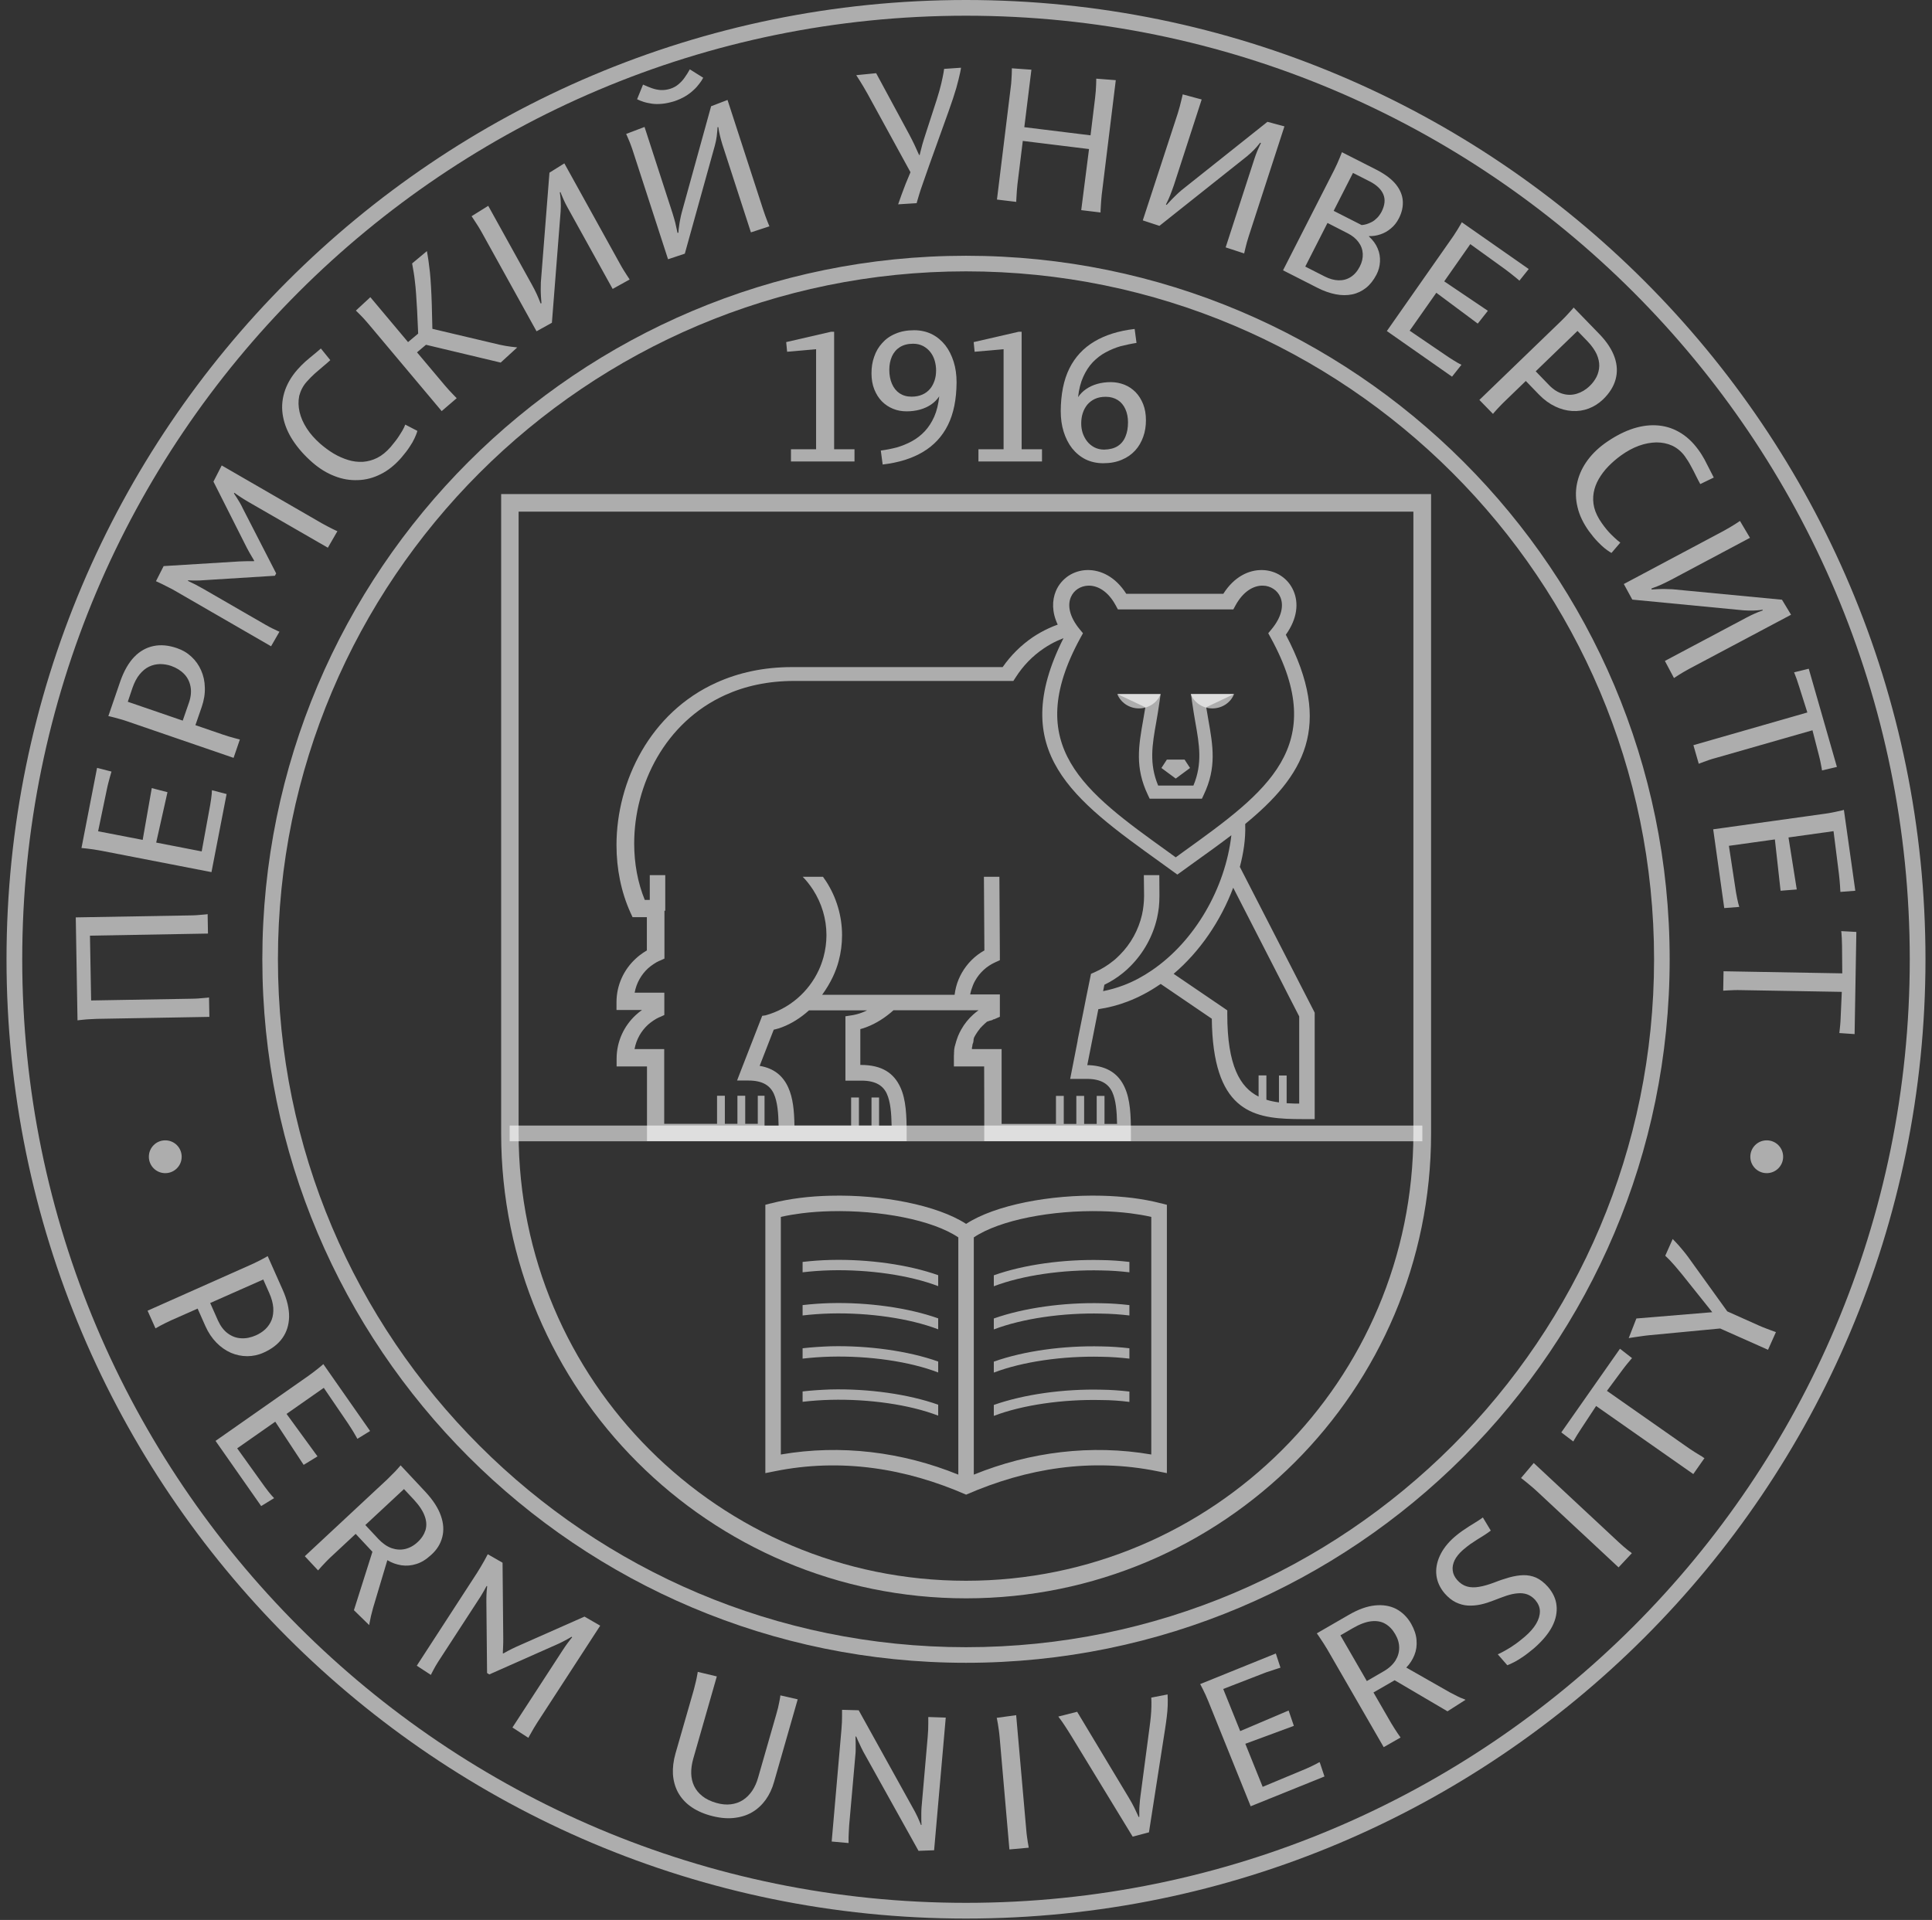 <svg width="166" height="165" viewBox="0 0 166 165" fill="none" xmlns="http://www.w3.org/2000/svg">
<rect x="0" y="0" width="166" height="165" fill="#333333" stroke="none"/>
<path d="M83 0C105.76 0 126.37 9.23 141.29 24.15C156.21 39.07 165.44 59.68 165.44 82.44C165.44 105.2 156.21 125.81 141.29 140.73C126.37 155.65 105.76 164.88 83 164.88C60.24 164.88 39.63 155.65 24.71 140.73C9.79 125.81 0.56 105.2 0.56 82.44C0.56 59.68 9.79 39.07 24.71 24.15C39.63 9.23 60.24 0 83 0ZM140.34 25.1C125.66 10.42 105.39 1.35 83 1.35C60.61 1.35 40.34 10.43 25.66 25.1C10.98 39.78 1.91 60.05 1.91 82.44C1.91 104.83 10.99 125.1 25.66 139.78C40.34 154.46 60.61 163.53 83 163.53C105.39 163.53 125.66 154.45 140.34 139.78C155.02 125.1 164.09 104.83 164.09 82.44C164.09 60.05 155.01 39.77 140.34 25.1Z" fill="white" fill-opacity="0.6"/>
<path d="M83 21.98C99.69 21.98 114.81 28.75 125.75 39.69C136.69 50.63 143.46 65.75 143.46 82.44C143.46 99.13 136.69 114.25 125.75 125.19C114.81 136.13 99.69 142.9 83 142.9C66.31 142.9 51.19 136.13 40.25 125.19C29.31 114.25 22.54 99.13 22.54 82.44C22.54 65.75 29.31 50.63 40.25 39.69C51.19 28.75 66.31 21.98 83 21.98ZM124.8 40.64C114.1 29.94 99.32 23.32 83 23.32C66.68 23.32 51.9 29.94 41.2 40.64C30.5 51.34 23.88 66.12 23.88 82.44C23.88 98.76 30.5 113.54 41.2 124.24C51.9 134.94 66.68 141.56 83 141.56C99.32 141.56 114.1 134.94 124.8 124.24C135.5 113.54 142.12 98.76 142.12 82.44C142.12 66.12 135.5 51.34 124.8 40.64Z" fill="white" fill-opacity="0.6"/>
<path d="M17.99 87.39L17.96 85.72C17.96 85.72 17.91 85.73 17.83 85.74C17.74 85.75 17.63 85.76 17.49 85.77C17.35 85.78 17.19 85.79 17.01 85.81C16.83 85.82 16.65 85.83 16.46 85.83L7.83 85.98L7.73 80.41L17.87 80.23L17.84 78.56C17.84 78.56 17.79 78.57 17.71 78.58C17.62 78.59 17.51 78.6 17.37 78.61C17.23 78.62 17.07 78.63 16.89 78.65C16.71 78.66 16.53 78.67 16.34 78.67L6.51 78.84L6.66 87.69C6.66 87.69 6.71 87.68 6.8 87.67C6.89 87.66 7.02 87.65 7.18 87.63C7.34 87.61 7.52 87.6 7.71 87.59C7.91 87.58 8.11 87.57 8.32 87.56L17.99 87.39ZM18.17 74.95L19.47 68.24L18.21 67.91C18.21 67.91 18.2 68.02 18.19 68.24C18.17 68.46 18.13 68.77 18.06 69.18L17.33 73.17L13.42 72.41L14.39 68.08L13.04 67.73L12.26 72.18L8.43 71.44L9.18 67.84C9.22 67.65 9.26 67.46 9.31 67.28C9.36 67.1 9.4 66.94 9.44 66.79C9.48 66.64 9.51 66.53 9.54 66.44C9.56 66.36 9.58 66.31 9.58 66.31L8.34 65.99L7 72.88C7 72.88 7.05 72.88 7.14 72.89C7.23 72.9 7.36 72.91 7.51 72.93C7.67 72.95 7.84 72.97 8.04 73C8.24 73.03 8.44 73.06 8.64 73.1L18.17 74.95ZM20.07 65.13L20.61 63.55C20.61 63.55 20.56 63.54 20.48 63.52C20.4 63.5 20.29 63.47 20.14 63.43C20 63.39 19.85 63.35 19.68 63.3C19.51 63.25 19.33 63.19 19.15 63.13L16.79 62.32L17.33 60.76C17.53 60.18 17.62 59.62 17.6 59.09C17.59 58.55 17.48 58.06 17.28 57.61C17.08 57.16 16.81 56.77 16.45 56.44C16.1 56.11 15.68 55.86 15.2 55.7C14.48 55.45 13.81 55.39 13.19 55.52C12.57 55.65 12.01 55.96 11.53 56.46C11.05 56.96 10.65 57.66 10.34 58.54L9.31 61.54C9.31 61.54 9.36 61.55 9.45 61.57C9.54 61.59 9.66 61.62 9.81 61.66C9.96 61.7 10.13 61.75 10.32 61.8C10.51 61.85 10.7 61.91 10.9 61.98L20.07 65.13ZM11.38 59.12C11.55 58.64 11.75 58.25 12 57.95C12.25 57.65 12.51 57.43 12.81 57.29C13.1 57.15 13.41 57.08 13.74 57.07C14.06 57.07 14.39 57.12 14.71 57.23C15.16 57.39 15.53 57.62 15.82 57.92C16.11 58.22 16.29 58.58 16.37 59C16.45 59.42 16.41 59.87 16.24 60.37L15.7 61.93L10.98 60.31L11.38 59.12ZM23.73 49.28L23.62 49.48L17.54 49.86C17.3 49.88 17.08 49.89 16.87 49.89C16.66 49.89 16.49 49.89 16.36 49.88C16.23 49.87 16.16 49.87 16.16 49.87L16.15 49.92C16.15 49.92 16.21 49.95 16.33 50.01C16.45 50.07 16.61 50.14 16.8 50.24C16.99 50.34 17.21 50.46 17.44 50.59L22.81 53.69C22.94 53.76 23.07 53.84 23.21 53.91C23.35 53.98 23.48 54.05 23.6 54.1C23.72 54.16 23.82 54.21 23.89 54.24C23.97 54.27 24.01 54.29 24.01 54.29L23.29 55.54L15.05 50.78C14.87 50.67 14.68 50.57 14.49 50.48C14.3 50.38 14.12 50.29 13.96 50.21C13.8 50.13 13.66 50.07 13.56 50.02C13.46 49.97 13.4 49.95 13.4 49.95L14.06 48.65L20.56 48.25C20.78 48.24 20.99 48.23 21.18 48.23C21.37 48.23 21.52 48.23 21.64 48.23C21.76 48.23 21.82 48.23 21.82 48.23L21.84 48.19C21.84 48.19 21.82 48.15 21.78 48.08C21.74 48.01 21.68 47.92 21.62 47.81C21.56 47.7 21.48 47.58 21.41 47.45C21.34 47.32 21.27 47.19 21.2 47.06L18.34 41.39L19.05 40L27.65 44.97C27.81 45.06 27.98 45.15 28.13 45.23C28.29 45.31 28.43 45.38 28.56 45.45C28.69 45.51 28.79 45.56 28.87 45.6C28.95 45.63 28.99 45.65 28.99 45.65L28.17 47.07L21.32 43.12C21.08 42.98 20.87 42.85 20.69 42.73C20.52 42.61 20.39 42.52 20.29 42.46C20.2 42.39 20.15 42.36 20.15 42.35L20.1 42.4C20.1 42.4 20.13 42.44 20.17 42.51C20.22 42.58 20.28 42.68 20.36 42.8C20.44 42.92 20.52 43.06 20.61 43.21C20.7 43.36 20.78 43.52 20.86 43.69L23.73 49.28ZM26.35 32.81C26.58 32.55 26.81 32.32 27.05 32.1C27.3 31.88 27.53 31.68 27.76 31.49C27.99 31.3 28.2 31.12 28.38 30.95L27.57 29.95C27.36 30.13 27.15 30.32 26.92 30.5C26.69 30.68 26.47 30.88 26.23 31.08C26 31.29 25.77 31.52 25.55 31.77C24.99 32.41 24.62 33.08 24.42 33.76C24.22 34.44 24.19 35.13 24.32 35.81C24.45 36.5 24.73 37.18 25.16 37.84C25.59 38.5 26.15 39.14 26.85 39.75C27.46 40.28 28.1 40.67 28.76 40.92C29.42 41.18 30.09 41.29 30.76 41.26C31.43 41.24 32.08 41.07 32.71 40.75C33.34 40.44 33.92 39.97 34.46 39.36C34.76 39.01 35 38.7 35.19 38.41C35.38 38.13 35.52 37.88 35.61 37.68C35.71 37.47 35.77 37.31 35.81 37.2C35.84 37.09 35.86 37.03 35.86 37.03L34.82 36.49C34.82 36.49 34.78 36.58 34.71 36.75C34.63 36.92 34.5 37.14 34.31 37.43C34.13 37.72 33.87 38.05 33.56 38.42C33.19 38.84 32.81 39.15 32.41 39.35C32.01 39.55 31.59 39.66 31.17 39.69C30.75 39.71 30.33 39.66 29.91 39.53C29.49 39.4 29.08 39.22 28.67 38.98C28.27 38.74 27.88 38.45 27.51 38.13C27.05 37.72 26.66 37.29 26.36 36.82C26.06 36.36 25.85 35.88 25.74 35.41C25.63 34.93 25.62 34.47 25.71 34.02C25.82 33.6 26.02 33.18 26.35 32.81ZM37.95 35.33L31.72 27.91C31.59 27.75 31.45 27.6 31.32 27.45C31.19 27.3 31.06 27.17 30.95 27.06C30.84 26.95 30.75 26.86 30.68 26.79C30.61 26.73 30.58 26.69 30.58 26.69L31.82 25.54L35.06 29.4L35.93 28.67C35.9 27.9 35.87 27.24 35.84 26.68C35.81 26.12 35.78 25.65 35.75 25.24C35.72 24.84 35.69 24.49 35.65 24.19C35.62 23.89 35.58 23.62 35.54 23.38C35.5 23.13 35.45 22.89 35.41 22.64L36.68 21.58C36.73 21.86 36.78 22.15 36.82 22.44C36.86 22.73 36.9 23.05 36.94 23.4C36.97 23.75 37.01 24.15 37.03 24.6C37.06 25.05 37.08 25.58 37.1 26.18C37.12 26.78 37.13 27.47 37.15 28.26L42.95 29.63C43.12 29.67 43.28 29.7 43.46 29.73C43.63 29.76 43.79 29.78 43.94 29.8C44.09 29.82 44.21 29.83 44.3 29.84C44.39 29.85 44.44 29.86 44.44 29.86L43.02 31.16L36.6 29.63L35.83 30.28L38.22 33.12C38.34 33.26 38.46 33.4 38.58 33.53C38.7 33.66 38.81 33.78 38.91 33.88C39.01 33.98 39.09 34.07 39.15 34.13C39.21 34.19 39.24 34.22 39.24 34.22L37.95 35.33ZM46.1 28.47L47.42 27.74L48.17 18.17C48.19 17.86 48.19 17.57 48.18 17.33C48.17 17.08 48.15 16.89 48.13 16.75C48.11 16.61 48.1 16.53 48.1 16.53L48.16 16.51C48.16 16.51 48.18 16.58 48.23 16.7C48.28 16.82 48.35 16.99 48.44 17.19C48.53 17.4 48.65 17.62 48.78 17.86L52.64 24.83L54.1 24.02C54.1 24.02 54.07 23.98 54.03 23.91C53.98 23.84 53.92 23.74 53.84 23.62C53.76 23.5 53.68 23.36 53.58 23.21C53.49 23.06 53.39 22.9 53.3 22.73L48.49 14.04L47.21 14.84L46.47 24.27C46.46 24.49 46.46 24.7 46.46 24.91C46.46 25.12 46.47 25.31 46.48 25.48C46.49 25.65 46.5 25.79 46.51 25.89C46.52 25.99 46.52 26.04 46.53 26.05L46.45 26.08C46.45 26.08 46.42 26 46.36 25.85C46.3 25.7 46.22 25.5 46.11 25.26C46 25.02 45.86 24.75 45.7 24.46L41.95 17.69L40.52 18.58C40.52 18.58 40.55 18.62 40.6 18.7C40.65 18.78 40.72 18.88 40.81 19.02C40.9 19.15 40.99 19.3 41.1 19.47C41.2 19.64 41.31 19.81 41.41 20L46.1 28.47ZM57.94 8.7C58.29 8.58 58.6 8.44 58.87 8.28C59.14 8.12 59.38 7.94 59.58 7.75C59.78 7.57 59.95 7.38 60.09 7.19C60.23 7.01 60.34 6.84 60.42 6.68L59.27 5.96C59.13 6.21 58.99 6.44 58.83 6.66C58.68 6.88 58.5 7.07 58.3 7.24C58.1 7.41 57.87 7.54 57.59 7.63C57.3 7.72 57.03 7.75 56.77 7.74C56.51 7.72 56.26 7.67 56.01 7.58C55.76 7.49 55.51 7.39 55.25 7.27L54.74 8.53C54.9 8.61 55.08 8.68 55.29 8.75C55.5 8.82 55.75 8.87 56.01 8.91C56.28 8.95 56.57 8.95 56.89 8.92C57.22 8.89 57.57 8.81 57.94 8.7ZM57.4 22.28L54.41 13.07C54.35 12.87 54.28 12.68 54.21 12.49C54.14 12.3 54.08 12.14 54.01 11.99C53.95 11.84 53.9 11.73 53.86 11.64C53.82 11.56 53.8 11.51 53.8 11.51L55.38 10.91L57.77 18.28C57.87 18.59 57.95 18.88 58.02 19.14C58.08 19.4 58.13 19.61 58.16 19.77C58.19 19.93 58.21 20.01 58.21 20.01L58.29 20C58.29 20 58.29 19.94 58.3 19.84C58.31 19.74 58.32 19.6 58.35 19.43C58.37 19.26 58.4 19.07 58.44 18.87C58.48 18.67 58.52 18.46 58.58 18.25L61.1 9.13L62.51 8.59L65.58 18.04C65.64 18.22 65.7 18.39 65.76 18.56C65.82 18.73 65.88 18.88 65.93 19.01C65.99 19.15 66.03 19.25 66.06 19.33C66.09 19.41 66.11 19.45 66.11 19.45L64.52 19.97L62.06 12.39C61.98 12.12 61.91 11.88 61.86 11.66C61.81 11.44 61.77 11.27 61.75 11.13C61.73 11 61.72 10.93 61.72 10.93H61.65C61.65 10.93 61.65 11.01 61.64 11.15C61.63 11.3 61.61 11.49 61.58 11.73C61.55 11.98 61.49 12.25 61.41 12.55L58.84 21.8L57.4 22.28ZM78.76 17.46C78.76 17.46 78.77 17.41 78.8 17.31C78.83 17.21 78.88 17.04 78.95 16.8C79.02 16.56 79.13 16.22 79.28 15.8C79.42 15.38 79.61 14.84 79.84 14.2L81.51 9.55C81.79 8.77 82.01 8.1 82.17 7.55C82.32 6.99 82.43 6.57 82.49 6.27C82.55 5.97 82.58 5.83 82.57 5.82L81.12 5.92C81.12 5.92 81.11 6.03 81.07 6.25C81.03 6.47 80.97 6.77 80.88 7.16C80.79 7.55 80.66 8.01 80.49 8.55L79.53 11.51C79.42 11.84 79.33 12.14 79.25 12.41C79.18 12.68 79.12 12.9 79.08 13.07C79.04 13.24 79.02 13.32 79.02 13.32H78.97C78.97 13.31 78.93 13.23 78.86 13.08C78.79 12.92 78.69 12.71 78.57 12.44C78.44 12.17 78.29 11.87 78.12 11.55L75.28 6.29L73.57 6.46C73.57 6.46 73.6 6.51 73.66 6.6C73.72 6.69 73.79 6.81 73.89 6.96C73.98 7.11 74.09 7.28 74.2 7.47C74.31 7.66 74.43 7.86 74.54 8.06L78.23 14.8C78.08 15.16 77.94 15.5 77.81 15.81C77.69 16.12 77.57 16.43 77.47 16.71C77.37 17 77.27 17.28 77.17 17.56L78.76 17.46ZM92.9 18.06L94.56 18.26C94.56 18.26 94.56 18.21 94.56 18.13C94.56 18.04 94.57 17.93 94.58 17.78C94.59 17.64 94.6 17.48 94.61 17.3C94.62 17.12 94.64 16.94 94.66 16.75L95.87 6.89L94.19 6.76C94.19 6.76 94.19 6.81 94.19 6.9C94.19 6.99 94.18 7.12 94.18 7.28C94.17 7.44 94.16 7.62 94.15 7.82C94.13 8.02 94.11 8.22 94.09 8.43L93.7 11.63L88.01 10.93L88.62 5.99L86.94 5.87C86.94 5.87 86.94 5.92 86.94 6.01C86.94 6.1 86.93 6.23 86.93 6.39C86.92 6.55 86.91 6.73 86.9 6.92C86.89 7.12 86.87 7.32 86.84 7.53L85.66 17.15L87.32 17.35C87.32 17.35 87.32 17.3 87.32 17.22C87.32 17.13 87.33 17.02 87.34 16.87C87.35 16.73 87.36 16.57 87.37 16.39C87.38 16.21 87.4 16.03 87.42 15.84L87.88 12.11L93.57 12.81L92.9 18.06ZM98.19 18.94L99.62 19.41L107.13 13.44C107.37 13.24 107.58 13.05 107.75 12.87C107.92 12.69 108.05 12.55 108.14 12.43C108.23 12.32 108.28 12.26 108.28 12.26L108.34 12.3C108.34 12.3 108.31 12.36 108.25 12.48C108.19 12.6 108.12 12.76 108.03 12.97C107.94 13.18 107.86 13.41 107.77 13.68L105.31 21.26L106.9 21.78C106.9 21.78 106.91 21.73 106.93 21.65C106.95 21.57 106.98 21.46 107.01 21.31C107.04 21.17 107.09 21.02 107.13 20.84C107.18 20.67 107.23 20.49 107.29 20.31L110.36 10.86L108.9 10.47L101.5 16.36C101.34 16.5 101.18 16.64 101.03 16.79C100.88 16.93 100.75 17.07 100.63 17.19C100.51 17.31 100.42 17.41 100.35 17.49C100.28 17.56 100.25 17.6 100.25 17.61L100.18 17.57C100.18 17.57 100.22 17.49 100.29 17.35C100.36 17.21 100.45 17.01 100.55 16.76C100.65 16.51 100.75 16.23 100.86 15.92L103.25 8.55L101.62 8.11C101.62 8.11 101.61 8.16 101.59 8.25C101.57 8.34 101.54 8.47 101.5 8.62C101.46 8.78 101.42 8.95 101.37 9.14C101.32 9.33 101.26 9.53 101.2 9.73L98.19 18.94ZM110.24 23.23L114.64 14.6C114.73 14.41 114.82 14.23 114.9 14.05C114.98 13.87 115.05 13.71 115.11 13.56C115.17 13.41 115.22 13.3 115.25 13.21C115.28 13.12 115.3 13.08 115.3 13.08L118.33 14.62C119.05 15 119.59 15.41 119.95 15.86C120.31 16.32 120.5 16.79 120.53 17.28C120.56 17.77 120.45 18.27 120.19 18.77C120.01 19.12 119.79 19.4 119.51 19.63C119.24 19.86 118.94 20.03 118.61 20.14C118.29 20.25 117.96 20.3 117.63 20.29L117.62 20.32C117.96 20.63 118.22 20.98 118.37 21.35C118.53 21.72 118.59 22.1 118.57 22.49C118.55 22.88 118.45 23.25 118.27 23.6C118.02 24.08 117.72 24.46 117.37 24.74C117.01 25.02 116.62 25.21 116.18 25.3C115.74 25.39 115.27 25.39 114.76 25.29C114.26 25.19 113.73 25.01 113.19 24.73L110.24 23.23ZM115.76 20.03L114.06 19.16L112.15 22.91L113.84 23.77C114.24 23.97 114.63 24.08 115.01 24.09C115.39 24.1 115.74 24.01 116.05 23.81C116.37 23.61 116.63 23.31 116.84 22.9C117.03 22.53 117.11 22.16 117.09 21.8C117.07 21.44 116.95 21.11 116.72 20.8C116.5 20.5 116.18 20.24 115.76 20.03ZM117.65 15.57L116.25 14.86L114.59 18.12L116.99 19.34C116.99 19.34 117.03 19.34 117.11 19.33C117.19 19.32 117.29 19.3 117.43 19.26C117.56 19.22 117.7 19.16 117.86 19.08C118.02 19 118.17 18.88 118.31 18.74C118.46 18.6 118.59 18.41 118.71 18.19C118.99 17.63 119.04 17.14 118.86 16.71C118.67 16.26 118.27 15.88 117.65 15.57ZM119.16 28.45L124.76 32.37L125.57 31.35C125.57 31.35 125.47 31.3 125.28 31.2C125.09 31.09 124.82 30.93 124.47 30.7L121.12 28.42L123.41 25.16L126.97 27.81L127.84 26.71L124.09 24.18L126.33 20.98L129.31 23.13C129.47 23.25 129.62 23.36 129.77 23.48C129.92 23.6 130.05 23.7 130.17 23.8C130.29 23.9 130.38 23.97 130.45 24.03C130.52 24.09 130.55 24.12 130.55 24.12L131.35 23.12L125.6 19.1C125.6 19.1 125.58 19.14 125.53 19.23C125.48 19.31 125.42 19.42 125.34 19.55C125.26 19.69 125.17 19.84 125.06 20C124.96 20.17 124.84 20.34 124.72 20.51L119.16 28.45ZM127.11 34.37L134.08 27.64C134.23 27.5 134.37 27.35 134.51 27.21C134.64 27.07 134.76 26.94 134.87 26.82C134.97 26.7 135.06 26.61 135.12 26.54C135.18 26.47 135.21 26.43 135.21 26.43L137.42 28.71C138.07 29.38 138.5 30.05 138.73 30.71C138.96 31.37 138.98 32.01 138.81 32.62C138.64 33.23 138.28 33.8 137.73 34.33C137.36 34.68 136.95 34.94 136.5 35.11C136.05 35.28 135.58 35.35 135.08 35.32C134.59 35.29 134.1 35.16 133.62 34.93C133.14 34.7 132.68 34.37 132.25 33.93L131.1 32.74L129.31 34.47C129.17 34.6 129.05 34.73 128.92 34.86C128.8 34.99 128.69 35.11 128.59 35.21C128.49 35.32 128.42 35.4 128.36 35.47C128.31 35.53 128.28 35.57 128.28 35.57L127.11 34.37ZM136.42 29.35L135.54 28.44L131.95 31.91L133.1 33.1C133.47 33.48 133.85 33.72 134.26 33.84C134.67 33.96 135.07 33.96 135.47 33.84C135.87 33.72 136.25 33.5 136.59 33.17C136.84 32.93 137.03 32.67 137.18 32.38C137.32 32.09 137.4 31.78 137.41 31.46C137.42 31.13 137.34 30.79 137.19 30.44C137.02 30.08 136.77 29.72 136.42 29.35ZM144.75 39.19C144.95 39.47 145.13 39.75 145.28 40.04C145.44 40.33 145.58 40.6 145.71 40.87C145.84 41.14 145.97 41.38 146.09 41.6L147.25 41.04C147.12 40.8 146.99 40.54 146.86 40.28C146.73 40.02 146.59 39.75 146.45 39.48C146.3 39.21 146.13 38.93 145.93 38.66C145.43 37.97 144.87 37.46 144.24 37.11C143.62 36.76 142.96 36.58 142.26 36.55C141.56 36.52 140.84 36.64 140.09 36.91C139.35 37.18 138.6 37.59 137.85 38.13C137.2 38.61 136.68 39.14 136.28 39.73C135.88 40.32 135.62 40.94 135.49 41.6C135.36 42.26 135.38 42.93 135.55 43.61C135.71 44.29 136.04 44.97 136.51 45.63C136.78 46 137.03 46.3 137.27 46.55C137.5 46.79 137.71 46.99 137.89 47.13C138.07 47.27 138.21 47.37 138.31 47.43C138.41 47.49 138.46 47.52 138.46 47.52L139.22 46.63C139.22 46.63 139.14 46.57 139 46.46C138.86 46.34 138.66 46.16 138.42 45.92C138.18 45.68 137.91 45.36 137.63 44.96C137.31 44.51 137.09 44.06 136.98 43.63C136.87 43.19 136.86 42.76 136.93 42.35C137 41.94 137.15 41.54 137.37 41.16C137.59 40.78 137.86 40.42 138.19 40.08C138.52 39.74 138.88 39.43 139.28 39.14C139.78 38.78 140.29 38.5 140.81 38.31C141.33 38.12 141.84 38.03 142.32 38.02C142.81 38.02 143.26 38.11 143.68 38.3C144.1 38.5 144.45 38.79 144.75 39.19ZM139.52 50.19L148.07 45.64C148.25 45.54 148.43 45.44 148.6 45.34C148.77 45.24 148.92 45.15 149.06 45.06C149.19 44.97 149.3 44.9 149.38 44.85C149.46 44.8 149.5 44.77 149.5 44.77L150.36 46.22L143.52 49.86C143.23 50.01 142.96 50.14 142.72 50.25C142.47 50.36 142.27 50.44 142.12 50.49C141.97 50.55 141.89 50.58 141.89 50.58L141.91 50.66C141.91 50.66 141.97 50.66 142.07 50.65C142.17 50.64 142.31 50.64 142.48 50.63C142.65 50.62 142.84 50.62 143.05 50.62C143.26 50.62 143.47 50.63 143.69 50.64L153.11 51.54L153.89 52.83L145.12 57.49C144.95 57.58 144.79 57.67 144.64 57.76C144.49 57.85 144.35 57.93 144.23 58.01C144.11 58.09 144.01 58.15 143.94 58.2C143.87 58.25 143.83 58.27 143.83 58.27L143.05 56.8L150.09 53.06C150.34 52.93 150.56 52.82 150.77 52.73C150.98 52.64 151.14 52.57 151.27 52.53C151.4 52.48 151.46 52.46 151.46 52.46L151.44 52.4C151.44 52.4 151.36 52.41 151.22 52.43C151.08 52.45 150.88 52.46 150.64 52.47C150.39 52.48 150.11 52.47 149.8 52.45L140.25 51.53L139.52 50.19ZM145.5 64.04L145.96 65.64C145.96 65.64 146 65.62 146.08 65.59C146.16 65.56 146.27 65.52 146.4 65.47C146.53 65.42 146.69 65.37 146.85 65.31C147.02 65.25 147.19 65.2 147.38 65.15L155.73 62.76L156.29 64.94C156.35 65.15 156.39 65.36 156.43 65.55C156.47 65.74 156.5 65.9 156.52 66.02C156.54 66.14 156.55 66.21 156.55 66.21L157.83 65.91L155.41 57.47L154.15 57.78C154.15 57.78 154.17 57.83 154.21 57.93C154.25 58.03 154.3 58.17 154.37 58.35C154.43 58.53 154.5 58.74 154.58 58.99L155.29 61.23L145.5 64.04ZM147.2 71.27L148.15 78.04L149.44 77.94C149.44 77.94 149.41 77.83 149.35 77.62C149.3 77.41 149.23 77.1 149.16 76.69L148.55 72.69L152.5 72.14L152.99 76.55L154.38 76.44L153.67 71.97L157.54 71.43L158 75.08C158.02 75.28 158.04 75.47 158.06 75.65C158.08 75.84 158.09 76 158.1 76.15C158.11 76.3 158.12 76.42 158.12 76.51C158.12 76.6 158.13 76.64 158.13 76.65L159.41 76.55L158.43 69.6C158.43 69.6 158.38 69.61 158.29 69.64C158.2 69.66 158.08 69.69 157.93 69.72C157.78 69.76 157.6 69.79 157.41 69.83C157.22 69.87 157.02 69.9 156.81 69.93L147.2 71.27ZM148.09 83.47L148.06 85.14C148.06 85.14 148.11 85.14 148.19 85.13C148.28 85.12 148.39 85.12 148.54 85.11C148.68 85.1 148.84 85.1 149.02 85.09C149.2 85.09 149.38 85.08 149.57 85.09L158.25 85.24L158.15 87.49C158.14 87.71 158.13 87.92 158.11 88.11C158.09 88.31 158.07 88.47 158.06 88.59C158.04 88.71 158.04 88.78 158.04 88.78L159.35 88.87L159.5 80.09L158.2 80.02C158.2 80.02 158.21 80.08 158.22 80.18C158.23 80.29 158.24 80.44 158.25 80.63C158.26 80.82 158.26 81.04 158.27 81.3L158.29 83.65L148.09 83.47Z" fill="white" fill-opacity="0.6"/>
<path d="M38 132.1C38.15 131.52 38.11 130.91 37.88 130.26C37.65 129.6 37.221 128.94 36.59 128.25L34.42 125.93C34.42 125.93 34.39 125.97 34.33 126.04C34.27 126.11 34.18 126.2 34.08 126.32C33.97 126.44 33.85 126.57 33.71 126.7C33.57 126.84 33.431 126.98 33.281 127.13L26.19 133.74L27.33 134.96C27.33 134.96 27.36 134.92 27.42 134.86C27.48 134.8 27.561 134.71 27.651 134.6C27.75 134.49 27.86 134.38 27.98 134.25C28.1 134.12 28.24 133.99 28.37 133.86L30.56 131.82L32 133.36L30.41 138.38L31.721 139.66C31.721 139.66 31.73 139.58 31.76 139.44C31.79 139.3 31.82 139.12 31.87 138.9C31.92 138.68 31.98 138.45 32.05 138.2L33.281 134.08C33.66 134.31 34.06 134.45 34.49 134.52C34.91 134.58 35.34 134.55 35.77 134.41C36.2 134.28 36.62 134.02 37.031 133.64C37.541 133.19 37.85 132.68 38 132.1ZM36.56 131.5C36.44 131.87 36.22 132.22 35.88 132.53C35.55 132.84 35.19 133.03 34.81 133.12C34.43 133.21 34.041 133.18 33.651 133.05C33.261 132.91 32.88 132.65 32.52 132.27L31.39 131.06L34.71 127.97L35.57 128.89C36.03 129.39 36.34 129.86 36.49 130.29C36.65 130.72 36.67 131.12 36.56 131.5Z" fill="white" fill-opacity="0.6"/>
<path d="M44.39 141.51C44.26 141.57 44.13 141.63 43.99 141.7C43.85 141.77 43.73 141.83 43.62 141.89C43.51 141.95 43.42 142 43.35 142.04C43.28 142.08 43.24 142.1 43.24 142.1L43.2 142.07C43.2 142.07 43.21 142.01 43.21 141.89C43.22 141.77 43.22 141.62 43.23 141.43C43.24 141.24 43.24 141.03 43.24 140.81L43.18 134.3L41.91 133.57C41.91 133.57 41.88 133.62 41.83 133.72C41.78 133.82 41.7 133.95 41.62 134.11C41.53 134.27 41.43 134.44 41.32 134.63C41.21 134.82 41.1 135 40.99 135.17L35.81 143.15L37.02 143.94C37.02 143.94 37.04 143.9 37.08 143.82C37.12 143.75 37.17 143.65 37.23 143.53C37.29 143.41 37.37 143.29 37.44 143.15C37.52 143.01 37.6 142.88 37.68 142.76L41.06 137.56C41.21 137.34 41.34 137.13 41.45 136.94C41.56 136.75 41.65 136.6 41.71 136.48C41.77 136.36 41.81 136.3 41.81 136.3L41.86 136.31C41.86 136.31 41.85 136.38 41.84 136.51C41.82 136.64 41.81 136.81 41.8 137.02C41.79 137.23 41.79 137.45 41.79 137.69L41.85 143.78L42.04 143.9L47.79 141.35C47.96 141.28 48.12 141.2 48.28 141.12C48.43 141.04 48.58 140.97 48.7 140.9C48.83 140.83 48.92 140.77 49 140.73C49.07 140.69 49.11 140.66 49.11 140.66L49.16 140.71C49.16 140.71 49.12 140.76 49.05 140.84C48.98 140.93 48.88 141.06 48.76 141.22C48.63 141.39 48.5 141.59 48.34 141.83L44.03 148.46L45.4 149.35C45.4 149.35 45.42 149.31 45.46 149.23C45.5 149.15 45.56 149.05 45.63 148.93C45.7 148.8 45.78 148.67 45.87 148.51C45.96 148.36 46.06 148.2 46.16 148.04L51.57 139.71L50.22 138.93L44.39 141.51Z" fill="white" fill-opacity="0.6"/>
<path d="M67.03 145.88C67.01 145.97 66.99 146.1 66.96 146.25C66.93 146.41 66.89 146.58 66.85 146.77C66.8 146.96 66.75 147.16 66.69 147.36L65.14 152.76C65.02 153.19 64.85 153.57 64.63 153.9C64.41 154.22 64.15 154.49 63.84 154.69C63.53 154.89 63.19 155.01 62.8 155.06C62.42 155.11 61.99 155.07 61.54 154.94C61.06 154.8 60.66 154.61 60.35 154.36C60.03 154.11 59.8 153.82 59.64 153.49C59.48 153.16 59.4 152.79 59.39 152.4C59.38 152.01 59.44 151.6 59.56 151.16L61.59 144.07L59.95 143.68C59.95 143.68 59.94 143.73 59.93 143.82C59.91 143.91 59.89 144.04 59.86 144.19C59.83 144.35 59.79 144.52 59.74 144.71C59.7 144.9 59.64 145.1 59.59 145.3L58.04 150.69C57.86 151.32 57.79 151.92 57.82 152.48C57.86 153.04 58 153.55 58.24 154.01C58.49 154.47 58.84 154.88 59.29 155.21C59.75 155.55 60.31 155.82 60.97 156.01C61.71 156.22 62.39 156.3 63 156.24C63.61 156.18 64.15 156.02 64.61 155.75C65.08 155.48 65.47 155.11 65.79 154.67C66.11 154.22 66.35 153.71 66.51 153.13L68.54 146.04L67.05 145.7C67.05 145.74 67.04 145.79 67.03 145.88Z" fill="white" fill-opacity="0.6"/>
<path d="M19.84 116.26C20.29 116.45 20.76 116.55 21.24 116.55C21.72 116.55 22.2 116.45 22.66 116.24C23.35 115.93 23.89 115.52 24.26 115C24.63 114.48 24.82 113.88 24.84 113.18C24.85 112.48 24.67 111.7 24.29 110.85L23 107.95C23 107.95 22.96 107.97 22.88 108.02C22.8 108.06 22.69 108.13 22.55 108.2C22.41 108.28 22.25 108.36 22.08 108.44C21.9 108.53 21.72 108.62 21.53 108.7L12.68 112.64L13.36 114.16C13.36 114.16 13.4 114.14 13.47 114.1C13.55 114.06 13.65 114 13.77 113.93C13.9 113.86 14.04 113.79 14.2 113.71C14.36 113.63 14.53 113.55 14.7 113.47L16.98 112.46L17.65 113.97C17.9 114.53 18.22 115 18.59 115.38C18.97 115.77 19.39 116.06 19.84 116.26ZM22.62 109.96L23.13 111.11C23.34 111.58 23.45 112 23.48 112.39C23.5 112.78 23.46 113.12 23.34 113.43C23.22 113.73 23.04 114 22.81 114.22C22.58 114.44 22.3 114.62 21.99 114.76C21.55 114.95 21.13 115.04 20.71 115.01C20.29 114.99 19.91 114.84 19.57 114.59C19.23 114.34 18.95 113.97 18.73 113.49L18.06 111.98L22.62 109.96Z" fill="white" fill-opacity="0.6"/>
<path d="M79.76 147.72C79.76 147.81 79.76 147.94 79.76 148.1C79.76 148.26 79.75 148.44 79.75 148.64C79.74 148.84 79.73 149.04 79.71 149.25L79.18 155.33C79.17 155.49 79.16 155.66 79.16 155.84C79.16 156.01 79.16 156.18 79.16 156.33C79.16 156.48 79.17 156.6 79.17 156.69C79.17 156.78 79.18 156.83 79.18 156.83L79.13 156.84C79.13 156.84 79.11 156.79 79.08 156.71C79.04 156.62 79 156.51 78.94 156.38C78.88 156.24 78.82 156.1 78.74 155.95C78.67 155.8 78.59 155.65 78.51 155.51L73.78 146.98L72.35 146.94C72.35 146.94 72.35 146.99 72.35 147.08C72.35 147.17 72.35 147.3 72.35 147.46C72.35 147.62 72.34 147.8 72.34 148C72.33 148.2 72.32 148.4 72.3 148.61L71.46 158.26L72.91 158.39C72.91 158.39 72.91 158.34 72.91 158.26C72.91 158.17 72.91 158.06 72.91 157.91C72.91 157.77 72.92 157.61 72.93 157.43C72.94 157.25 72.95 157.07 72.96 156.88L73.51 150.65C73.52 150.54 73.52 150.41 73.52 150.25C73.52 150.09 73.52 149.94 73.52 149.78C73.52 149.63 73.51 149.5 73.51 149.39C73.51 149.28 73.51 149.23 73.51 149.23H73.56C73.56 149.23 73.58 149.28 73.63 149.38C73.67 149.48 73.72 149.6 73.79 149.74C73.85 149.88 73.92 150.03 73.99 150.17C74.06 150.31 74.12 150.44 74.17 150.53L78.92 159.06L80.26 159.01L81.26 147.61L79.78 147.56C79.75 147.58 79.75 147.63 79.76 147.72Z" fill="white" fill-opacity="0.6"/>
<path d="M24.62 121.51L27.82 119.27L29.89 122.31C30 122.47 30.1 122.63 30.2 122.79C30.3 122.95 30.39 123.09 30.46 123.22C30.54 123.35 30.6 123.45 30.64 123.53C30.68 123.61 30.7 123.65 30.71 123.65L31.8 122.98L27.78 117.23C27.78 117.23 27.74 117.26 27.67 117.33C27.6 117.39 27.5 117.47 27.38 117.57C27.26 117.67 27.12 117.78 26.96 117.9C26.8 118.02 26.64 118.14 26.47 118.26L18.52 123.83L22.44 129.43L23.55 128.75C23.55 128.75 23.47 128.67 23.33 128.51C23.18 128.34 22.99 128.1 22.74 127.76L20.38 124.47L23.65 122.18L26.09 125.89L27.28 125.16L24.62 121.51Z" fill="white" fill-opacity="0.6"/>
<path d="M139.82 133.18C139.71 133.09 139.59 132.99 139.45 132.87C139.31 132.75 139.18 132.63 139.04 132.5L131.78 125.73L130.69 127.02C130.69 127.02 130.73 127.05 130.81 127.11C130.88 127.17 130.98 127.25 131.11 127.35C131.24 127.45 131.37 127.56 131.52 127.69C131.67 127.82 131.83 127.95 131.98 128.09L139.07 134.7L140.21 133.48C140.21 133.48 140.17 133.45 140.11 133.4C140.02 133.34 139.93 133.27 139.82 133.18Z" fill="white" fill-opacity="0.6"/>
<path d="M133 136.37C132.67 136 132.33 135.74 131.98 135.58C131.63 135.43 131.26 135.36 130.88 135.37C130.5 135.38 130.1 135.45 129.69 135.56C129.27 135.68 128.84 135.82 128.39 136C127.91 136.18 127.47 136.31 127.09 136.37C126.7 136.44 126.35 136.43 126.04 136.34C125.73 136.25 125.44 136.06 125.19 135.77C124.98 135.52 124.85 135.26 124.82 134.97C124.78 134.68 124.84 134.39 124.98 134.09C125.13 133.79 125.37 133.49 125.7 133.2C125.92 133.01 126.13 132.85 126.33 132.7C126.53 132.56 126.73 132.43 126.92 132.31C127.11 132.19 127.3 132.07 127.5 131.95C127.69 131.83 127.89 131.69 128.09 131.54L127.41 130.41C127.19 130.57 126.98 130.71 126.78 130.83C126.58 130.95 126.39 131.07 126.2 131.19C126.01 131.31 125.82 131.44 125.62 131.58C125.42 131.72 125.21 131.88 124.99 132.07C124.39 132.59 123.97 133.14 123.71 133.71C123.45 134.28 123.35 134.84 123.42 135.4C123.49 135.95 123.73 136.47 124.13 136.94C124.43 137.28 124.75 137.54 125.08 137.7C125.42 137.86 125.76 137.96 126.12 137.98C126.48 138 126.85 137.97 127.22 137.89C127.6 137.81 127.98 137.68 128.37 137.53C128.75 137.38 129.12 137.24 129.45 137.13C129.79 137.02 130.11 136.95 130.4 136.93C130.69 136.9 130.97 136.93 131.22 137.02C131.47 137.11 131.7 137.27 131.91 137.5C132.17 137.81 132.31 138.13 132.31 138.48C132.31 138.83 132.2 139.19 131.98 139.56C131.76 139.93 131.43 140.3 131.01 140.66C130.71 140.91 130.43 141.14 130.15 141.33C129.88 141.52 129.63 141.68 129.41 141.8C129.19 141.92 129.02 142.02 128.89 142.08C128.76 142.14 128.7 142.17 128.69 142.17L129.51 143.11C129.51 143.11 129.57 143.09 129.68 143.04C129.79 142.99 129.95 142.92 130.16 142.81C130.37 142.7 130.61 142.55 130.9 142.35C131.18 142.16 131.49 141.91 131.84 141.62C132.53 141.01 133.04 140.4 133.36 139.79C133.68 139.17 133.8 138.57 133.74 137.99C133.69 137.43 133.44 136.88 133 136.37Z" fill="white" fill-opacity="0.6"/>
<path d="M146.05 125.06C145.93 124.99 145.79 124.9 145.64 124.81C145.49 124.71 145.34 124.61 145.18 124.51L138.07 119.53L139.41 117.72C139.54 117.54 139.67 117.38 139.79 117.23C139.91 117.08 140.02 116.96 140.1 116.86C140.18 116.77 140.22 116.72 140.23 116.72L139.19 115.91L134.15 123.1L135.18 123.88C135.18 123.88 135.21 123.83 135.26 123.74C135.31 123.65 135.39 123.52 135.49 123.35C135.59 123.19 135.71 123 135.85 122.79L137.14 120.83L145.49 126.68L146.45 125.31C146.45 125.31 146.41 125.29 146.34 125.25C146.28 125.19 146.18 125.13 146.05 125.06Z" fill="white" fill-opacity="0.6"/>
<path d="M88.31 158.32C88.29 158.18 88.26 158.02 88.24 157.84C88.22 157.66 88.19 157.48 88.18 157.29L87.31 147.4L85.64 147.63C85.64 147.63 85.65 147.68 85.67 147.77C85.69 147.86 85.71 147.99 85.74 148.15C85.77 148.31 85.79 148.48 85.82 148.68C85.85 148.88 85.87 149.08 85.89 149.29L86.73 158.94L88.39 158.79C88.39 158.79 88.38 158.74 88.37 158.66C88.35 158.58 88.33 158.47 88.31 158.32Z" fill="white" fill-opacity="0.6"/>
<path d="M152.45 114.43C152.37 114.4 152.26 114.36 152.12 114.31C151.98 114.26 151.84 114.2 151.67 114.14C151.5 114.07 151.33 114.01 151.16 113.93L148.41 112.7L145.53 108.7C145.19 108.21 144.88 107.79 144.61 107.47C144.34 107.14 144.12 106.89 143.96 106.73C143.8 106.56 143.72 106.48 143.72 106.48L143.08 107.92C143.09 107.92 143.21 108.04 143.47 108.3C143.72 108.56 144.06 108.95 144.5 109.49L147.12 112.77L140.6 113.31L139.94 115C139.94 115 139.99 114.99 140.09 114.97C140.19 114.95 140.32 114.93 140.49 114.91C140.66 114.88 140.85 114.86 141.05 114.83C141.26 114.8 141.47 114.77 141.69 114.75L147.8 114.17L151.91 116L152.59 114.48C152.57 114.47 152.53 114.46 152.45 114.43Z" fill="white" fill-opacity="0.6"/>
<path d="M125.21 145.77C125.01 145.67 124.79 145.56 124.57 145.44L120.83 143.31C121.14 142.99 121.37 142.63 121.53 142.23C121.69 141.83 121.75 141.41 121.71 140.95C121.68 140.5 121.52 140.03 121.25 139.55C120.92 138.97 120.48 138.55 119.96 138.27C119.43 138 118.82 137.9 118.14 137.97C117.45 138.04 116.7 138.31 115.89 138.78L113.14 140.37C113.14 140.37 113.17 140.41 113.23 140.49C113.28 140.57 113.35 140.67 113.44 140.8C113.53 140.93 113.63 141.08 113.73 141.24C113.84 141.41 113.94 141.58 114.05 141.76L118.89 150.15L120.34 149.32C120.34 149.32 120.31 149.28 120.26 149.21C120.21 149.14 120.15 149.05 120.06 148.92C119.98 148.8 119.89 148.67 119.8 148.52C119.7 148.37 119.61 148.21 119.51 148.05L118.01 145.45L119.83 144.4L124.37 147.07L125.92 146.08C125.92 146.08 125.85 146.05 125.72 145.99C125.58 145.95 125.41 145.87 125.21 145.77ZM119.89 142.72C119.66 143.07 119.33 143.38 118.87 143.64L117.44 144.47L115.17 140.54L116.26 139.91C116.85 139.57 117.37 139.38 117.83 139.33C118.29 139.28 118.69 139.35 119.03 139.55C119.37 139.75 119.65 140.04 119.88 140.44C120.11 140.83 120.22 141.22 120.22 141.61C120.22 142 120.11 142.37 119.89 142.72Z" fill="white" fill-opacity="0.6"/>
<path d="M98.92 145.89C98.93 146.15 98.94 146.41 98.93 146.68C98.92 146.94 98.91 147.22 98.88 147.51C98.85 147.8 98.82 148.11 98.77 148.45L97.99 154.35C97.96 154.59 97.93 154.81 97.92 155.03C97.9 155.25 97.89 155.43 97.89 155.6C97.89 155.77 97.89 155.9 97.89 155.99C97.89 156.09 97.89 156.13 97.89 156.14L97.83 156.15C97.83 156.14 97.79 156.07 97.73 155.92C97.66 155.77 97.57 155.57 97.45 155.33C97.33 155.08 97.18 154.82 97.01 154.53L92.55 147.11L90.93 147.52C90.93 147.52 90.98 147.59 91.08 147.72C91.18 147.85 91.32 148.05 91.49 148.31C91.66 148.57 91.86 148.88 92.08 149.24L97.32 157.84L98.72 157.47L100.1 148.62C100.16 148.24 100.21 147.89 100.25 147.55C100.29 147.22 100.32 146.89 100.33 146.58C100.34 146.26 100.34 145.95 100.32 145.62L98.92 145.89Z" fill="white" fill-opacity="0.6"/>
<path d="M113.09 151.59C112.9 151.69 112.61 151.83 112.23 152L108.49 153.56L107 149.86L111.17 148.32L110.72 147L106.56 148.77L105.1 145.15L108.53 143.82C108.71 143.75 108.89 143.68 109.07 143.63C109.25 143.57 109.41 143.52 109.55 143.47C109.69 143.42 109.81 143.39 109.89 143.36C109.97 143.34 110.02 143.32 110.02 143.32L109.62 142.1L103.12 144.73C103.12 144.73 103.14 144.77 103.19 144.86C103.23 144.94 103.29 145.05 103.36 145.19C103.43 145.33 103.51 145.49 103.59 145.67C103.67 145.85 103.75 146.03 103.83 146.23L107.46 155.23L113.8 152.67L113.39 151.44C113.38 151.43 113.28 151.48 113.09 151.59Z" fill="white" fill-opacity="0.6"/>
<path fill-rule="evenodd" clip-rule="evenodd" d="M14.2 98C14.98 98 15.61 98.63 15.61 99.41C15.61 100.19 14.98 100.82 14.2 100.82C13.42 100.82 12.79 100.19 12.79 99.41C12.79 98.63 13.42 98 14.2 98Z" fill="white" fill-opacity="0.6"/>
<path fill-rule="evenodd" clip-rule="evenodd" d="M151.8 98C152.58 98 153.21 98.63 153.21 99.41C153.21 100.19 152.58 100.82 151.8 100.82C151.02 100.82 150.39 100.19 150.39 99.41C150.39 98.63 151.02 98 151.8 98Z" fill="white" fill-opacity="0.6"/>
<path d="M84.07 38.61V39.66H89.53V38.61H87.78V28.51H87.53L83.66 29.4L83.74 30.23L86.23 30.01V38.61H84.07Z" fill="white" fill-opacity="0.6"/>
<path d="M97.65 29.47L97.49 28.27C96.12 28.43 94.97 28.79 94.03 29.35C93.09 29.91 92.37 30.68 91.88 31.67C91.39 32.66 91.15 33.88 91.14 35.33C91.14 35.97 91.22 36.56 91.39 37.1C91.56 37.64 91.8 38.12 92.11 38.52C92.43 38.92 92.81 39.24 93.26 39.47C93.71 39.69 94.22 39.81 94.79 39.81C95.4 39.81 95.93 39.71 96.39 39.51C96.85 39.32 97.23 39.05 97.54 38.71C97.85 38.37 98.07 37.98 98.23 37.53C98.39 37.09 98.46 36.61 98.46 36.11C98.46 35.59 98.38 35.13 98.22 34.73C98.06 34.33 97.85 33.99 97.57 33.7C97.29 33.42 96.98 33.21 96.61 33.06C96.25 32.92 95.86 32.84 95.44 32.84C95.03 32.84 94.65 32.89 94.29 32.99C93.93 33.09 93.61 33.24 93.33 33.43C93.05 33.62 92.81 33.86 92.63 34.13C92.7 33.46 92.85 32.88 93.07 32.39C93.29 31.9 93.56 31.48 93.89 31.13C94.22 30.79 94.59 30.5 95 30.28C95.41 30.06 95.84 29.88 96.29 29.75C96.74 29.64 97.19 29.54 97.65 29.47ZM92.9 36.4C92.9 36.08 92.94 35.78 93.03 35.51C93.12 35.23 93.25 34.99 93.42 34.78C93.6 34.57 93.82 34.4 94.08 34.28C94.34 34.16 94.65 34.1 95.01 34.1C95.41 34.1 95.75 34.2 96.04 34.38C96.32 34.56 96.54 34.82 96.69 35.15C96.84 35.48 96.92 35.86 96.92 36.29C96.92 36.76 96.85 37.17 96.7 37.52C96.56 37.87 96.33 38.15 96.03 38.34C95.73 38.53 95.34 38.63 94.87 38.64C94.55 38.64 94.27 38.57 94.02 38.44C93.78 38.31 93.57 38.14 93.4 37.92C93.23 37.7 93.11 37.46 93.02 37.2C92.94 36.94 92.9 36.68 92.9 36.4Z" fill="white" fill-opacity="0.6"/>
<path d="M67.96 38.61V39.66H73.42V38.61H71.67V28.51H71.41L67.55 29.4L67.63 30.23L70.12 30.01V38.61H67.96Z" fill="white" fill-opacity="0.6"/>
<path d="M75.68 38.72L75.84 39.92C77.21 39.76 78.36 39.4 79.3 38.84C80.24 38.28 80.96 37.51 81.45 36.52C81.94 35.53 82.18 34.31 82.19 32.86C82.19 32.22 82.11 31.63 81.94 31.09C81.77 30.55 81.53 30.07 81.22 29.67C80.9 29.27 80.52 28.95 80.07 28.72C79.62 28.5 79.11 28.38 78.54 28.38C77.93 28.38 77.4 28.48 76.94 28.68C76.48 28.87 76.1 29.14 75.8 29.48C75.49 29.82 75.26 30.21 75.11 30.66C74.95 31.1 74.88 31.57 74.88 32.08C74.88 32.6 74.96 33.06 75.12 33.46C75.28 33.86 75.49 34.2 75.77 34.49C76.05 34.77 76.36 34.98 76.73 35.13C77.09 35.28 77.48 35.35 77.9 35.35C78.31 35.35 78.69 35.3 79.05 35.2C79.41 35.1 79.73 34.95 80.01 34.76C80.29 34.57 80.52 34.33 80.7 34.06C80.63 34.73 80.49 35.31 80.27 35.81C80.05 36.3 79.78 36.72 79.45 37.07C79.12 37.42 78.75 37.7 78.35 37.92C77.94 38.14 77.51 38.32 77.06 38.45C76.6 38.57 76.14 38.66 75.68 38.72ZM80.43 31.83C80.43 32.14 80.39 32.43 80.3 32.7C80.21 32.97 80.08 33.22 79.91 33.42C79.73 33.63 79.51 33.8 79.25 33.91C78.98 34.03 78.67 34.09 78.32 34.09C77.92 34.09 77.58 33.99 77.29 33.8C77.01 33.61 76.79 33.34 76.64 32.99C76.49 32.65 76.41 32.24 76.41 31.78C76.41 31.34 76.49 30.96 76.64 30.62C76.79 30.29 77.02 30.02 77.32 29.83C77.63 29.64 78 29.54 78.46 29.54C78.78 29.54 79.07 29.61 79.32 29.74C79.56 29.87 79.77 30.04 79.94 30.26C80.11 30.48 80.23 30.72 80.31 30.99C80.39 31.27 80.43 31.55 80.43 31.83Z" fill="white" fill-opacity="0.6"/>
<path d="M43.8 42.46H83H122.2H122.96V43.22V97.41C122.96 108.44 118.49 118.43 111.26 125.66C104.03 132.89 94.04 137.36 83.01 137.36C71.98 137.36 61.99 132.89 54.76 125.66C47.53 118.43 43.06 108.44 43.06 97.41V43.22V42.46H43.8ZM83 43.97H44.56V97.41C44.56 108.02 48.86 117.63 55.82 124.59C62.78 131.55 72.39 135.85 83 135.85C93.61 135.85 103.22 131.55 110.18 124.59C117.14 117.63 121.44 108.02 121.44 97.41V43.97H83Z" fill="white" fill-opacity="0.6"/>
<path d="M99.74 103.41H99.76L100.26 103.54V104.05V125.79V126.6L99.46 126.44C93.77 125.28 88.23 126.17 83.01 128.45C77.8 126.17 72.24 125.29 66.56 126.44L65.76 126.6V125.79V104.05V103.54L66.26 103.41H66.28C67.04 103.21 67.86 103.06 68.72 102.95C69.57 102.84 70.46 102.78 71.36 102.76C75.75 102.65 80.51 103.56 83.01 105.18C85.51 103.55 90.27 102.65 94.66 102.76C95.56 102.78 96.45 102.85 97.3 102.95C98.15 103.06 98.97 103.21 99.74 103.41ZM68.96 108.45V109.34C69.74 109.25 70.55 109.19 71.37 109.17C74.67 109.09 78.15 109.59 80.61 110.53V109.59C78.05 108.68 74.6 108.2 71.35 108.28C70.54 108.3 69.74 108.36 68.96 108.45ZM68.96 112.16V113.05C69.74 112.96 70.55 112.9 71.37 112.88C74.67 112.8 78.15 113.3 80.61 114.24V113.3C78.05 112.39 74.6 111.91 71.35 111.99C70.54 112.01 69.74 112.07 68.96 112.16ZM68.96 115.87V116.76C69.74 116.67 70.55 116.61 71.37 116.59C74.67 116.51 78.15 117 80.61 117.95V117.01C78.05 116.1 74.6 115.62 71.35 115.7C70.54 115.73 69.74 115.78 68.96 115.87ZM68.96 119.58V120.47C69.74 120.38 70.55 120.32 71.37 120.3C74.67 120.22 78.15 120.71 80.61 121.66V120.72C78.05 119.81 74.6 119.33 71.35 119.41C70.54 119.44 69.74 119.49 68.96 119.58ZM82.34 126.73V106.34C80.1 104.83 75.59 103.99 71.38 104.09C70.52 104.11 69.68 104.17 68.88 104.27C68.26 104.35 67.66 104.45 67.09 104.58V125C72.23 124.11 77.52 124.77 82.34 126.73ZM97.04 109.34V108.45C96.26 108.36 95.46 108.3 94.65 108.29C91.4 108.21 87.96 108.68 85.39 109.6V110.54C87.85 109.6 91.33 109.1 94.63 109.18C95.45 109.19 96.26 109.25 97.04 109.34ZM97.04 113.05V112.16C96.26 112.07 95.46 112.01 94.65 112C91.4 111.92 87.96 112.4 85.39 113.31V114.25C87.85 113.31 91.33 112.81 94.63 112.89C95.45 112.9 96.26 112.96 97.04 113.05ZM97.04 116.76V115.87C96.26 115.78 95.46 115.72 94.65 115.71C91.4 115.63 87.96 116.1 85.39 117.02V117.96C87.85 117.02 91.33 116.52 94.63 116.6C95.45 116.61 96.26 116.67 97.04 116.76ZM97.04 120.48V119.59C96.26 119.5 95.46 119.44 94.65 119.43C91.4 119.35 87.96 119.83 85.39 120.74V121.68C87.85 120.74 91.33 120.24 94.63 120.32C95.45 120.32 96.26 120.38 97.04 120.48ZM98.92 104.58C98.35 104.45 97.75 104.35 97.13 104.27C96.33 104.17 95.48 104.11 94.63 104.09C90.42 103.99 85.92 104.83 83.67 106.34V126.73C88.49 124.77 93.78 124.11 98.92 125V104.58Z" fill="white" fill-opacity="0.6"/>
<path d="M122.21 96.73H43.79V98.08H122.21V96.73Z" fill="white" fill-opacity="0.6"/>
<path d="M106.53 74.5L112.89 86.89L112.96 87.03V87.19V95.51V96.18H112.29C111.99 96.18 111.69 96.18 111.2 96.17C107.52 96.1 104.21 95.34 104.12 87.55L99.73 84.56L99.59 84.65C98.74 85.23 97.83 85.71 96.89 86.07C96.08 86.38 95.24 86.6 94.37 86.73L93.42 91.54H93.6C95.22 91.63 96.13 92.34 96.63 93.44C97.12 94.5 97.17 95.88 97.17 97.4V98.07H96.5H95.97H88.33H87.66H85.24H84.57V97.4V95.87V95.22L84.56 91.65H82.63H81.96V90.98V90.97V90.95V90.94V90.91V90.85V90.82V90.79V90.78V90.73L81.97 90.6V90.58V90.54V90.51V90.5V90.47V90.46L81.98 90.34V90.31V90.3V90.28V90.25L81.99 90.19V90.17V90.15L82 90.12C82.01 90.06 82.02 90 82.03 89.94L82.04 89.91L82.05 89.88L82.06 89.85V89.84L82.07 89.82L82.08 89.79V89.78V89.76L82.1 89.7L82.11 89.67L82.12 89.65V89.64L82.15 89.52L82.19 89.4V89.39C82.23 89.27 82.27 89.15 82.32 89.03C82.4 88.83 82.5 88.64 82.6 88.46C82.87 87.98 83.22 87.55 83.62 87.19C83.77 87.06 83.92 86.93 84.08 86.82H76.77C76.06 87.46 75.27 87.96 74.45 88.27C74.27 88.34 74.09 88.4 73.92 88.44V91.52H73.96C75.82 91.52 76.81 92.25 77.36 93.44C77.85 94.5 77.9 95.88 77.9 97.4V98.07H77.23H68.19H67.52H56.26H55.59V97.4V91.65H53.65H52.98V90.98C52.98 89.5 53.62 88.16 54.63 87.23C54.8 87.07 54.98 86.93 55.16 86.8H53.64H52.97V86.13C52.97 84.65 53.61 83.31 54.63 82.38C54.83 82.19 55.04 82.03 55.26 81.88C55.36 81.81 55.47 81.75 55.58 81.68V78.82H54.78H54.35L54.17 78.43C53.37 76.66 52.97 74.67 52.97 72.63C52.97 69.88 53.7 67.03 55.13 64.55C56.57 62.06 58.72 59.94 61.57 58.66C63.43 57.82 65.59 57.33 68.04 57.33H81.62H84.1H86.15C86.85 56.32 87.73 55.45 88.74 54.76C88.94 54.62 89.17 54.49 89.41 54.35C89.88 54.09 90.37 53.86 90.88 53.68C90.37 52.6 90.39 51.6 90.72 50.8C90.95 50.25 91.33 49.81 91.8 49.49C92.27 49.18 92.83 49 93.42 48.99C94.57 48.97 95.84 49.56 96.77 51.03H100.94H105.11C106.04 49.56 107.3 48.97 108.45 48.99C109.04 49 109.61 49.18 110.07 49.49C110.54 49.8 110.92 50.25 111.15 50.8C111.58 51.81 111.49 53.14 110.48 54.55C114.64 62.43 111.99 66.7 106.99 70.81V70.92C107.03 72.12 106.84 73.32 106.53 74.5ZM75.53 94.33V96.74H76.61C76.59 95.65 76.51 94.69 76.2 94C75.88 93.3 75.24 92.87 74.02 92.87H73.31H72.64V92.2V87.91V87.34L73.21 87.25H73.22C73.35 87.23 73.48 87.2 73.63 87.16C73.78 87.12 73.91 87.08 74.04 87.03C74.19 86.97 74.35 86.91 74.5 86.83H69.51C68.8 87.47 68.01 87.97 67.19 88.28C67.01 88.35 66.83 88.41 66.65 88.45C66.59 88.47 66.54 88.48 66.48 88.49L65.27 91.6C66.53 91.81 67.28 92.48 67.72 93.44C68.14 94.35 68.24 95.48 68.26 96.73H73.13V94.32H73.8V96.73H74.88V94.32H75.53V94.33ZM65.69 94.33V96.74H66.77H66.9C66.88 95.65 66.8 94.69 66.49 94C66.17 93.3 65.53 92.86 64.31 92.86H63.33L63.68 91.95L65.35 87.66L65.49 87.3L65.77 87.26C67.84 86.69 69.49 85.23 70.35 83.37C70.52 83.01 70.65 82.63 70.76 82.24C70.92 81.64 71.01 81.01 71.01 80.37V80.36C71.01 78.97 70.6 77.62 69.86 76.47C69.71 76.24 69.56 76.03 69.39 75.82C69.26 75.66 69.12 75.5 68.97 75.35H70.71C70.8 75.48 70.89 75.61 70.98 75.74C71.86 77.1 72.35 78.71 72.35 80.36V80.37C72.35 81.14 72.25 81.88 72.06 82.59C71.94 83.05 71.77 83.5 71.57 83.93C71.31 84.48 71 85 70.64 85.49H82.02C82.08 85.03 82.19 84.59 82.36 84.18C82.44 83.98 82.54 83.79 82.64 83.61C83.1 82.8 83.77 82.13 84.58 81.68L84.54 75.35H85.87L85.91 82.09V82.52L85.51 82.7C84.78 83.03 84.18 83.58 83.79 84.27C83.71 84.41 83.64 84.55 83.59 84.69C83.49 84.94 83.41 85.19 83.36 85.46H85.24H85.91V86.13V86.95V87.38L85.55 87.54L85.52 87.55L85.5 87.56L85.41 87.6H85.4H85.39H85.38H85.37H85.36L85.32 87.62L85.29 87.64L85.26 87.66L85.23 87.68H85.22H85.21H85.2H85.19L85.17 87.69H85.16H85.15H85.14L85.13 87.7H85.12L85.1 87.71H85.09H85.08L85.06 87.72H85.05H85.04H85.03L85.02 87.73H85.01H85H84.99L84.98 87.74H84.97L84.96 87.75L84.95 87.76H84.94H84.93L84.92 87.77H84.91H84.9H84.89L84.88 87.78H84.87H84.86H84.85L84.84 87.79H84.83L84.77 87.83L84.75 87.85L84.66 87.93L84.65 87.94L84.6 87.98L84.59 87.99L84.55 88.03L84.54 88.04L84.48 88.1C84.43 88.14 84.39 88.18 84.35 88.23L84.31 88.27L84.3 88.28L84.26 88.32L84.24 88.34L84.23 88.35L84.2 88.39L84.18 88.42L84.16 88.45L84.11 88.51L84.02 88.63C83.94 88.74 83.87 88.86 83.8 88.97C83.76 89.04 83.73 89.1 83.69 89.17V89.18V89.19V89.2L83.68 89.21L83.67 89.24V89.25V89.26L83.65 89.31V89.32V89.33V89.34V89.35V89.36V89.37V89.38V89.39V89.4V89.41L83.64 89.45V89.46V89.47V89.48L83.63 89.51V89.52V89.53V89.54V89.55V89.56L83.58 89.7L83.56 89.75V89.76V89.77V89.78V89.79V89.8L83.55 89.83V89.84L83.54 89.88V89.89V89.9V89.91V89.92L83.51 90.04V90.05V90.06V90.07V90.09V90.1V90.11V90.12V90.14V90.15V90.16H85.38H86.04H86.06V90.83V95.72V96.59H88.48H90.73V94.18H91.4V96.59H92.48V94.18H93.15V96.59H94.23V94.18H94.9V96.59H95.98C95.96 95.5 95.88 94.54 95.57 93.86C95.25 93.16 94.61 92.72 93.39 92.72H93.03H91.95L92.25 91.19L92.6 89.4H92.59L93.14 86.67L93.3 85.85L93.4 85.36L93.67 84.03L93.74 83.69L94.06 83.55C94.63 83.3 95.17 82.97 95.66 82.57C95.75 82.5 95.85 82.42 95.94 82.33C96.04 82.24 96.13 82.15 96.21 82.07C97.17 81.11 97.82 79.91 98.12 78.62C98.18 78.36 98.22 78.1 98.25 77.84C98.28 77.57 98.3 77.3 98.3 77.04V76.89L98.28 75.21H99.61L99.62 76.89V76.95V77.04C99.62 77.37 99.6 77.69 99.57 77.99C99.53 78.3 99.48 78.61 99.41 78.92C99.05 80.46 98.27 81.88 97.14 83.02C97.03 83.13 96.92 83.24 96.82 83.33C96.72 83.42 96.6 83.52 96.48 83.62C95.99 84.02 95.45 84.36 94.89 84.63L94.78 85.18C95.38 85.06 95.97 84.89 96.55 84.67C97.4 84.35 98.21 83.91 98.97 83.39C102.66 80.88 105.28 76.33 105.8 71.78C104.79 72.55 103.72 73.32 102.6 74.12L101.55 74.88L101.16 75.16L100.77 74.88L99.72 74.12C92.21 68.72 86.47 64.59 91.38 54.84C91 54.99 90.63 55.16 90.27 55.36C90.09 55.46 89.9 55.58 89.69 55.72C88.72 56.37 87.9 57.22 87.27 58.21L87.07 58.52H86.7H84.29H81.81H68.23C65.98 58.52 64.01 58.96 62.31 59.73C59.73 60.9 57.78 62.82 56.47 65.08C55.16 67.35 54.49 69.96 54.49 72.49C54.49 74.19 54.79 75.85 55.4 77.34H55.83V75.21H57.16V78.27H57.09V81.95V82.38L56.7 82.56H56.69H56.68C56.5 82.64 56.32 82.74 56.16 82.85C55.99 82.96 55.83 83.09 55.69 83.21C55.1 83.75 54.68 84.48 54.53 85.31H56.41H57.08V85.98V86.8V87.23L56.69 87.41H56.68H56.67C56.49 87.49 56.31 87.59 56.15 87.7C55.98 87.81 55.82 87.94 55.68 88.06C55.09 88.6 54.67 89.33 54.52 90.16H56.4H57.07V90.83V96.58H61.61V94.17H62.28V96.58H63.36V94.17H64.03V96.58H65.11V94.17H65.69V94.33ZM110.55 92.44V94.81C110.77 94.82 111 94.83 111.23 94.84C111.33 94.84 111.47 94.84 111.63 94.84V87.35L105.96 76.29C104.88 79.15 103.09 81.78 100.84 83.69L105.16 86.63L105.45 86.83V87.18C105.45 91.58 106.55 93.45 108.14 94.24V92.42H108.81V94.51C109.15 94.62 109.51 94.69 109.89 94.74V92.43H110.55V92.44ZM96.01 59.65L98.41 60.78C98.35 61.14 98.29 61.5 98.23 61.84C97.83 64.11 97.5 65.96 98.63 68.32L98.78 68.64H99.14H102.91H103.27L103.42 68.32C104.55 65.96 104.22 64.11 103.82 61.84C103.76 61.49 103.7 61.13 103.64 60.78L106.04 59.64H102.98H102.33L102.42 60.29C102.51 60.95 102.61 61.5 102.7 62.04C103.05 64 103.33 65.62 102.54 67.51H99.51C98.72 65.62 99 64 99.35 62.04C99.44 61.51 99.54 60.95 99.63 60.29L99.72 59.65H99.07H96.01ZM101.02 66.91L102.25 66L101.78 65.28H100.26L99.79 66L101.02 66.91ZM100.36 73.2L101.02 73.68L101.68 73.2C108.85 68.04 114.29 64.13 109.19 54.82L108.97 54.42L109.26 54.07C110.16 52.98 110.3 52 110.01 51.32C109.89 51.03 109.68 50.78 109.42 50.61C109.16 50.44 108.84 50.33 108.51 50.33C107.73 50.31 106.83 50.8 106.16 52.02L105.97 52.37H105.57H101.01H96.45H96.05L95.86 52.02C95.2 50.8 94.3 50.31 93.51 50.33C93.18 50.34 92.86 50.44 92.6 50.61C92.34 50.78 92.13 51.03 92.01 51.32C91.72 52 91.86 52.97 92.76 54.07L93.05 54.42L92.83 54.82C87.74 64.13 93.18 68.04 100.36 73.2Z" fill="white" fill-opacity="0.6"/>
<path fill-rule="evenodd" clip-rule="evenodd" d="M99.72 59.65C99.44 60.37 98.71 60.88 97.86 60.88C97.01 60.88 96.29 60.37 96 59.65H99.72Z" fill="white" fill-opacity="0.6"/>
<path fill-rule="evenodd" clip-rule="evenodd" d="M106.03 59.65C105.75 60.37 105.02 60.88 104.17 60.88C103.32 60.88 102.6 60.37 102.31 59.65H106.03Z" fill="white" fill-opacity="0.6"/>
</svg>
